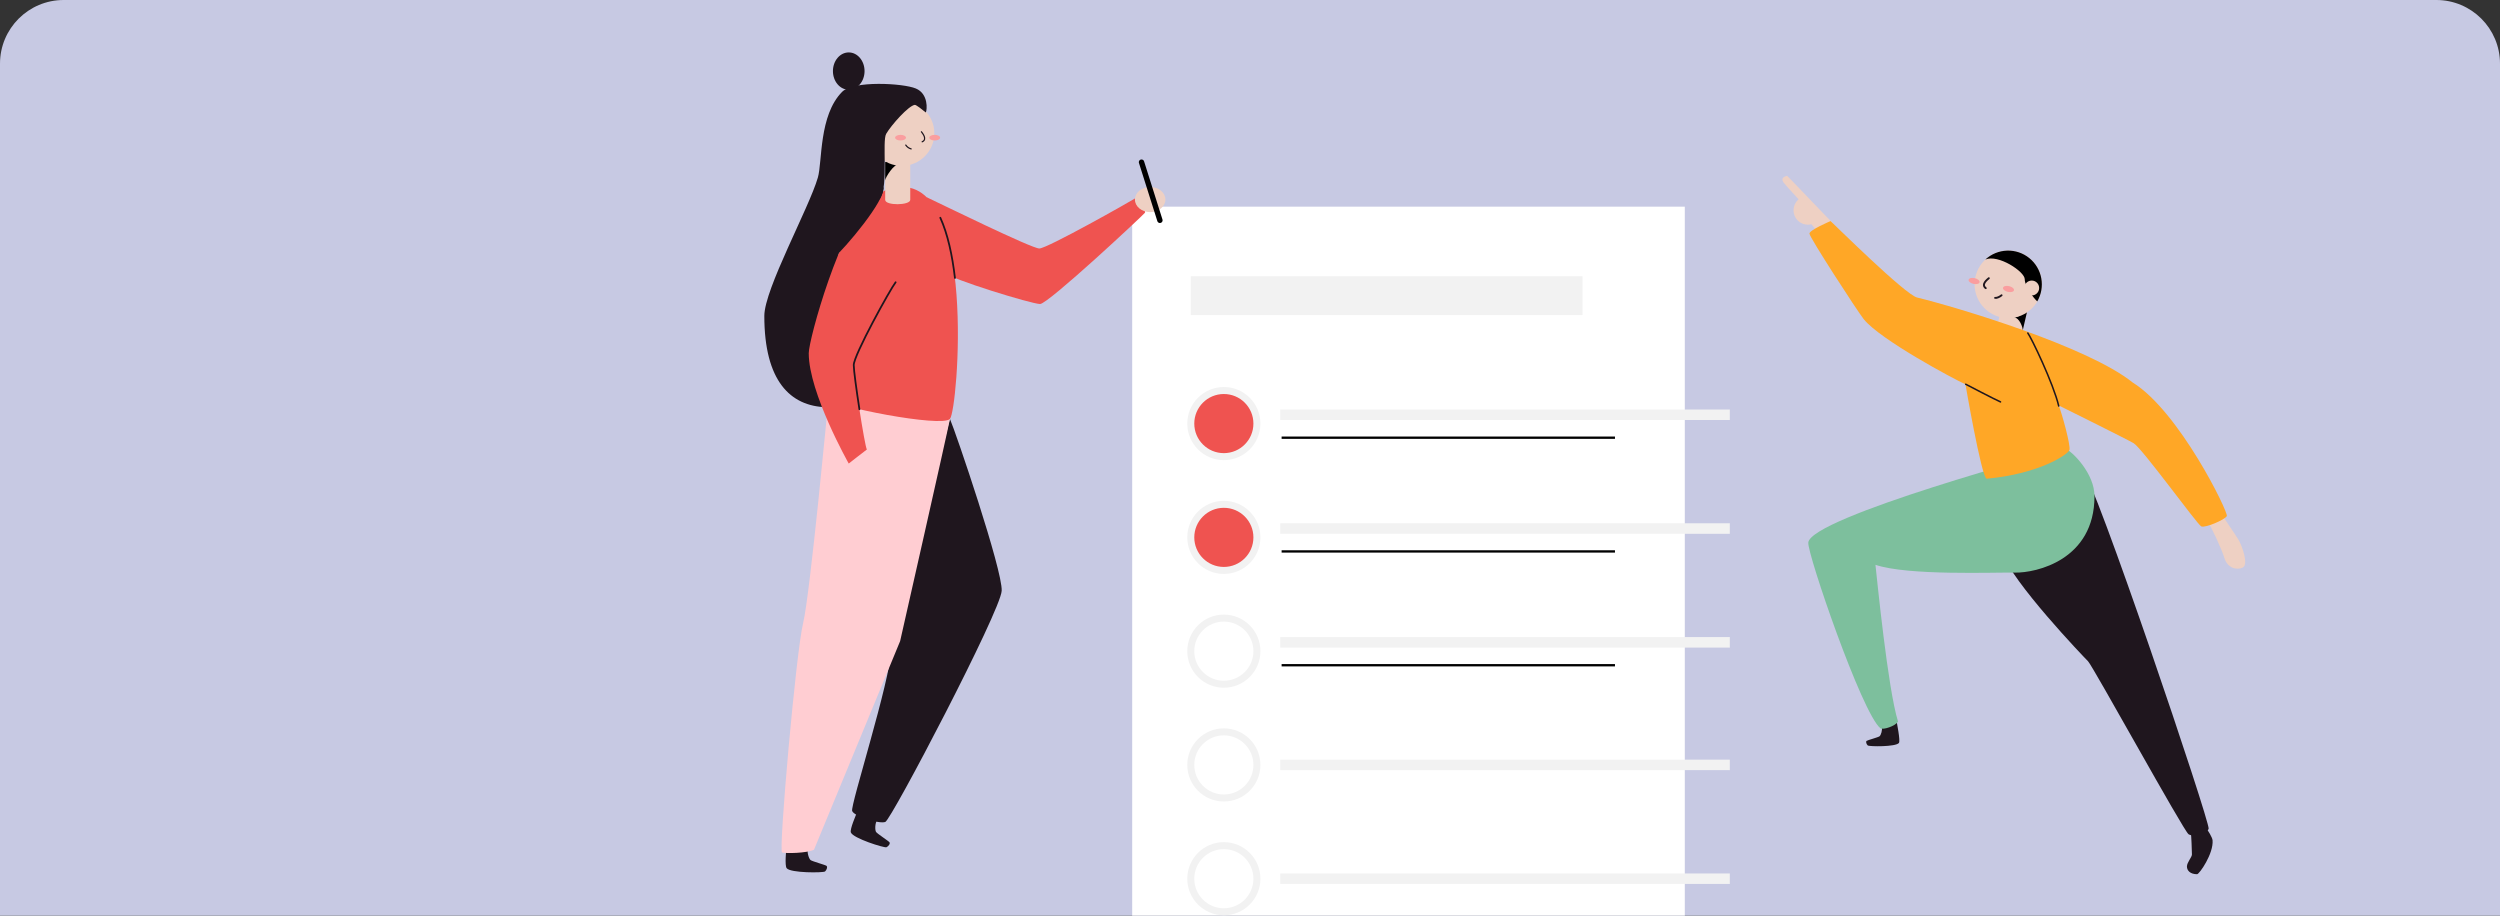 <svg width="314" height="115" viewBox="0 0 314 115" fill="none" xmlns="http://www.w3.org/2000/svg">
<rect x="0" y="0" width="314" height="115" fill="#333333" stroke="none"/>
<g clip-path="url(#clip0_7013_221949)">
<path d="M0 8C0 3.582 3.582 0 8 0H306C310.418 0 314 3.582 314 8V115H0V8Z" fill="#C7C9E3"/>
<g clip-path="url(#clip1_7013_221949)">
<path d="M211.611 25.961H142.203V133.441H211.611V25.961Z" fill="white"/>
<path d="M153.715 57.354C156.009 57.354 157.868 55.495 157.868 53.202C157.868 50.908 156.009 49.049 153.715 49.049C151.422 49.049 149.562 50.908 149.562 53.202C149.562 55.495 151.422 57.354 153.715 57.354Z" fill="#EF5350" stroke="#F2F2F2" stroke-width="0.879" stroke-miterlimit="10"/>
<path d="M153.715 71.647C156.009 71.647 157.868 69.788 157.868 67.495C157.868 65.201 156.009 63.342 153.715 63.342C151.422 63.342 149.562 65.201 149.562 67.495C149.562 69.788 151.422 71.647 153.715 71.647Z" fill="#EF5350" stroke="#F2F2F2" stroke-width="0.879" stroke-miterlimit="10"/>
<path d="M153.715 85.938C156.009 85.938 157.868 84.079 157.868 81.786C157.868 79.492 156.009 77.633 153.715 77.633C151.422 77.633 149.562 79.492 149.562 81.786C149.562 84.079 151.422 85.938 153.715 85.938Z" stroke="#F2F2F2" stroke-width="0.879" stroke-miterlimit="10"/>
<path d="M153.715 100.227C156.009 100.227 157.868 98.368 157.868 96.075C157.868 93.781 156.009 91.922 153.715 91.922C151.422 91.922 149.562 93.781 149.562 96.075C149.562 98.368 151.422 100.227 153.715 100.227Z" stroke="#F2F2F2" stroke-width="0.879" stroke-miterlimit="10"/>
<path d="M153.715 114.518C156.009 114.518 157.868 112.659 157.868 110.366C157.868 108.072 156.009 106.213 153.715 106.213C151.422 106.213 149.562 108.072 149.562 110.366C149.562 112.659 151.422 114.518 153.715 114.518Z" stroke="#F2F2F2" stroke-width="0.879" stroke-miterlimit="10"/>
<path d="M198.764 34.703H149.561V39.573H198.764V34.703Z" fill="#F2F2F2"/>
<path d="M217.266 95.414H160.797V96.732H217.266V95.414Z" fill="#F2F2F2"/>
<path d="M217.266 109.705H160.797V111.023H217.266V109.705Z" fill="#F2F2F2"/>
<path d="M217.266 51.434H160.797V52.752H217.266V51.434Z" fill="#F2F2F2"/>
<path d="M160.971 54.975H202.841" stroke="black" stroke-width="0.293" stroke-miterlimit="10"/>
<path d="M217.266 65.725H160.797V67.043H217.266V65.725Z" fill="#F2F2F2"/>
<path d="M160.971 69.264H202.841" stroke="black" stroke-width="0.293" stroke-miterlimit="10"/>
<path d="M217.266 80.018H160.797V81.335H217.266V80.018Z" fill="#F2F2F2"/>
<path d="M160.971 83.555H202.841" stroke="black" stroke-width="0.293" stroke-miterlimit="10"/>
</g>
<g clip-path="url(#clip2_7013_221949)">
<path d="M98.769 106.418C98.749 106.751 98.544 108.699 98.803 109.043C99.278 109.666 103.423 109.634 103.627 109.454C103.832 109.274 103.972 108.874 103.805 108.748C103.639 108.622 102.017 108.19 101.806 108.024C101.594 107.857 101.333 107.018 101.475 106.584" fill="#1F161E"/>
<path d="M119.312 52.615C120.018 54.217 125.949 71.663 125.812 74.206C125.675 76.75 111.951 102.961 111.193 103.238C110.435 103.514 107.286 102.547 107.032 101.859C106.778 101.171 111.814 85.528 111.951 81.523" fill="#1F161E"/>
<path d="M119.314 52.614C118.959 54.501 113.057 80.523 113.057 80.523L102.237 106.727C101.338 107.165 98.69 107.212 98.227 107.073C97.764 106.934 99.988 81.841 100.867 78.285C101.747 74.729 104.061 50.043 104.061 50.043C104.061 50.043 116.184 50.243 119.314 52.614Z" fill="#FFCDD2"/>
<path d="M116.39 24.773C118.176 25.608 129.563 31.21 130.541 31.21C131.519 31.21 141.928 25.329 142.54 24.933C143.123 25.516 144.011 26.433 143.795 26.732C143.579 27.032 131.643 38.185 130.631 38.185C129.619 38.185 119.368 35.065 118.572 34.208" fill="#EF5350"/>
<path d="M112.528 23.555C122.761 21.877 120.323 51.491 119.315 52.613C118.308 53.736 104.505 51.039 103.608 49.977C102.71 48.916 105.346 23.836 112.528 23.555Z" fill="#EF5350"/>
<path d="M107.635 102.045C107.514 102.353 106.722 104.146 106.868 104.553C107.131 105.29 111.085 106.523 111.335 106.413C111.585 106.302 111.841 105.963 111.722 105.794C111.603 105.625 110.188 104.721 110.035 104.496C109.882 104.272 109.891 103.397 110.161 103.026" fill="#1F161E"/>
<path d="M114.328 25.098C114.328 25.804 111.179 25.858 111.179 25.098V20.375H114.328V25.098Z" fill="#EED0C3"/>
<path d="M111.177 22.654C111.177 22.314 112.335 20.465 112.936 20.663C112.196 20.4 111.449 20.184 111.177 20.366V22.654Z" fill="black"/>
<path d="M113.26 20.834C111.001 20.834 109.169 19.003 109.169 16.743C109.169 14.484 111.001 12.652 113.26 12.652C115.52 12.652 117.352 14.484 117.352 16.743C117.352 19.003 115.52 20.834 113.26 20.834Z" fill="#EED0C3"/>
<path d="M117.398 17.646C117.021 17.646 116.715 17.487 116.715 17.291C116.715 17.095 117.021 16.936 117.398 16.936C117.776 16.936 118.082 17.095 118.082 17.291C118.082 17.487 117.776 17.646 117.398 17.646Z" fill="#FA9E9F"/>
<path d="M113.107 17.646C112.73 17.646 112.424 17.487 112.424 17.291C112.424 17.095 112.73 16.936 113.107 16.936C113.485 16.936 113.791 17.095 113.791 17.291C113.791 17.487 113.485 17.646 113.107 17.646Z" fill="#FA9E9F"/>
<path d="M115.732 16.553C115.86 16.735 116.517 17.5 115.824 17.81" stroke="#1F161E" stroke-width="0.155" stroke-miterlimit="10" stroke-linecap="round"/>
<path d="M114.439 18.704C114.164 18.63 113.924 18.458 113.765 18.221" stroke="#1F161E" stroke-width="0.155" stroke-miterlimit="10" stroke-linecap="round"/>
<path d="M110.764 17.839C110.266 17.839 109.862 17.435 109.862 16.937C109.862 16.439 110.266 16.035 110.764 16.035C111.262 16.035 111.666 16.439 111.666 16.937C111.666 17.435 111.262 17.839 110.764 17.839Z" fill="#EED0C3"/>
<path d="M103.794 51.148C99.257 51.024 95.999 47.848 95.999 39.677C95.999 36.304 101.608 26.147 102.721 22.31C103.297 20.328 102.834 14.499 105.773 11.532C107.19 10.104 113.42 10.442 115.028 11.114C116.636 11.787 116.447 13.813 116.283 14.13C115.899 13.806 115.055 13.149 114.904 13.17C114.115 13.266 111.96 15.691 111.306 16.804C110.775 17.704 111.594 23.291 110.557 24.887C109.52 26.484 105.85 25.645 105.85 25.645" fill="#1F161E"/>
<path d="M112.49 35.455C111.863 36.24 107.23 44.6 107.23 45.857C107.23 47.114 108.604 56.025 108.878 56.457C108.251 56.927 106.602 58.222 106.602 58.222C106.602 58.222 101.578 49.35 101.578 44.366C101.578 42.598 105.581 28.231 109.429 24.934" fill="#EF5350"/>
<path d="M112.49 35.453C111.863 36.238 107.23 44.598 107.23 45.855C107.23 46.478 107.569 48.984 107.943 51.404" stroke="#1F161E" stroke-width="0.225" stroke-linecap="round" stroke-linejoin="round"/>
<path d="M110.973 23.543C111.164 25.203 106.322 30.994 104.435 32.69C102.55 30.315 103.681 24.431 103.681 24.431L107.527 22.654L110.973 23.543Z" fill="#1F161E"/>
<path d="M106.602 11.271C105.505 11.271 104.616 10.222 104.616 8.928C104.616 7.633 105.505 6.584 106.602 6.584C107.699 6.584 108.588 7.633 108.588 8.928C108.588 10.222 107.699 11.271 106.602 11.271Z" fill="#1F161E"/>
<path d="M118.104 27.35C119.035 29.394 119.611 32.073 119.939 34.911" stroke="#1F161E" stroke-width="0.225" stroke-linecap="round" stroke-linejoin="round"/>
<path d="M144.461 26.644C143.404 26.644 142.547 25.937 142.547 25.065C142.547 24.193 143.404 23.486 144.461 23.486C145.518 23.486 146.375 24.193 146.375 25.065C146.375 25.937 145.518 26.644 144.461 26.644Z" fill="#EED0C3"/>
<path d="M143.374 20.367L145.684 27.672" stroke="black" stroke-width="0.675" stroke-miterlimit="10" stroke-linecap="round"/>
</g>
<g clip-path="url(#clip3_7013_221949)">
<path d="M279.195 64.75C279.33 65.135 280.633 66.94 281.122 67.738C281.611 68.535 282.432 70.883 281.712 71.268C280.992 71.654 279.785 71.371 279.403 70.136C279.021 68.9 277.724 66.114 277.27 65.504C276.817 64.893 279.195 64.75 279.195 64.75Z" fill="#EED0C3"/>
<path d="M230.259 28.082C229.627 27.48 224.512 22.084 224.461 22.084C223.985 22.2 223.672 22.431 224.018 22.926C224.153 23.118 224.963 24.017 225.907 25.032C225.625 25.27 225.423 25.591 225.328 25.949C225.233 26.307 225.25 26.686 225.377 27.034C225.504 27.381 225.734 27.682 226.037 27.894C226.34 28.106 226.701 28.22 227.07 28.219C227.217 28.218 227.363 28.199 227.505 28.162L228.317 29.129L229.524 28.636L229.363 28.457L230.259 28.082Z" fill="#EED0C3"/>
<path d="M238.219 90.555C238.233 90.824 238.716 93.037 238.502 93.315C238.114 93.82 234.757 93.778 234.591 93.629C234.425 93.479 234.314 93.155 234.448 93.054C234.583 92.953 235.901 92.61 236.073 92.475C236.245 92.34 236.462 91.66 236.348 91.306" fill="#1F161E"/>
<path d="M261.481 58.799C262.951 59.835 277.645 103.402 277.405 104.093C277.166 104.783 275.491 105.166 274.886 104.783C274.282 104.4 262.869 83.668 262.256 83.053C261.643 82.439 252.686 73.074 251.462 69.387C250.238 65.7 261.481 58.799 261.481 58.799Z" fill="#1F161E"/>
<path d="M259.435 56.324C260.365 56.813 263.067 59.482 263.067 62.323C263.067 70.346 255.72 71.965 253.1 71.919C250.48 71.873 239.655 72.325 235.557 70.942C235.734 72.498 237.109 86.537 238.393 90.626C238.083 91.203 236.466 91.712 236.177 91.468C233.851 89.573 226.989 69.555 227.121 68.148C227.419 64.973 257.733 56.737 259.435 56.324Z" fill="#7DBF9D"/>
<path d="M250.514 42.369C250.382 42.946 253.543 43.727 253.688 43.106L254.582 39.236L251.408 38.508L250.514 42.369Z" fill="#EED0C3"/>
<path d="M254.046 41.546C254.126 41.201 253.616 39.832 252.965 39.893C253.771 39.801 254.35 38.986 254.581 39.234L254.046 41.546Z" fill="black"/>
<path d="M252.24 39.954C254.577 39.954 256.472 38.054 256.472 35.709C256.472 33.365 254.577 31.465 252.24 31.465C249.902 31.465 248.008 33.365 248.008 35.709C248.008 38.054 249.902 39.954 252.24 39.954Z" fill="#EED0C3"/>
<path d="M248.631 35.455C248.677 35.256 248.406 35.024 248.027 34.936C247.647 34.848 247.303 34.937 247.257 35.135C247.211 35.333 247.481 35.566 247.861 35.654C248.24 35.742 248.585 35.653 248.631 35.455Z" fill="#FA9E9F"/>
<path d="M252.953 36.459C252.999 36.26 252.729 36.028 252.349 35.94C251.97 35.852 251.625 35.941 251.579 36.139C251.533 36.337 251.804 36.57 252.183 36.658C252.563 36.746 252.907 36.657 252.953 36.459Z" fill="#FA9E9F"/>
<path d="M249.795 34.943C249.623 35.097 248.786 35.716 249.409 36.192" stroke="#1F161E" stroke-width="0.243" stroke-miterlimit="10" stroke-linecap="round"/>
<path d="M250.588 37.414C250.798 37.454 251.174 37.278 251.396 37.086" stroke="#1F161E" stroke-width="0.243" stroke-miterlimit="10" stroke-linecap="round"/>
<path d="M254.309 35.076C254.32 34.118 250.972 31.907 249.359 32.596C250.105 31.907 251.072 31.511 252.085 31.477C253.098 31.443 254.089 31.775 254.878 32.413C255.667 33.05 256.203 33.95 256.386 34.95C256.57 35.949 256.39 36.981 255.879 37.859C255.426 37.453 254.309 35.979 254.309 35.076Z" fill="black"/>
<path d="M255.186 37.108C255.701 37.108 256.118 36.689 256.118 36.173C256.118 35.657 255.701 35.238 255.186 35.238C254.671 35.238 254.254 35.657 254.254 36.173C254.254 36.689 254.671 37.108 255.186 37.108Z" fill="#EED0C3"/>
<path d="M229.919 27.768C230.368 28.163 239.281 37.002 240.786 37.368C245.858 38.602 262.269 43.531 267.865 48.043C273.709 51.651 279.914 64.366 279.689 64.817C279.465 65.267 276.986 66.341 276.48 66.116C275.974 65.89 269.047 56.273 267.976 55.66C266.906 55.047 258.574 50.923 258.574 50.923C258.967 51.883 260.094 55.951 259.924 56.515C259.754 57.079 256.125 59.528 249.508 60.13C248.832 59.734 246.861 48.27 246.861 48.27C245.453 47.639 236.132 42.663 234.079 40.08C233.284 39.078 227.266 29.801 227.266 29.342C227.266 28.883 229.919 27.768 229.919 27.768Z" fill="#FFA726"/>
<path d="M251.263 50.479C250.677 50.239 246.896 48.262 246.896 48.262" stroke="#1F161E" stroke-width="0.194" stroke-miterlimit="10" stroke-linecap="round"/>
<path d="M254.693 41.834C255.092 42.32 257.918 48.19 258.575 50.995" stroke="#1F161E" stroke-width="0.194" stroke-miterlimit="10" stroke-linecap="round"/>
<path d="M277.09 104.053C277.318 104.263 277.873 105.196 277.9 105.543C278.036 107.207 276.242 109.798 275.952 109.801C275.112 109.801 274.678 109.354 274.678 108.832C274.678 108.31 275.307 107.672 275.307 107.322C275.307 106.973 275.23 104.884 275.171 104.575" fill="#1F161E"/>
</g>
</g>
<defs>
<clipPath id="clip0_7013_221949">
<path d="M0 8C0 3.582 3.582 0 8 0H306C310.418 0 314 3.582 314 8V115H0V8Z" fill="white"/>
</clipPath>
<clipPath id="clip1_7013_221949">
<rect width="99.866" height="107.48" fill="white" transform="translate(128.293 25.961)"/>
</clipPath>
<clipPath id="clip2_7013_221949">
<rect width="50.375" height="102.983" fill="white" transform="matrix(-1 0 0 1 146.375 6.586)"/>
</clipPath>
<clipPath id="clip3_7013_221949">
<rect width="58.125" height="87.716" fill="white" transform="translate(223.875 22.086)"/>
</clipPath>
</defs>
</svg>
